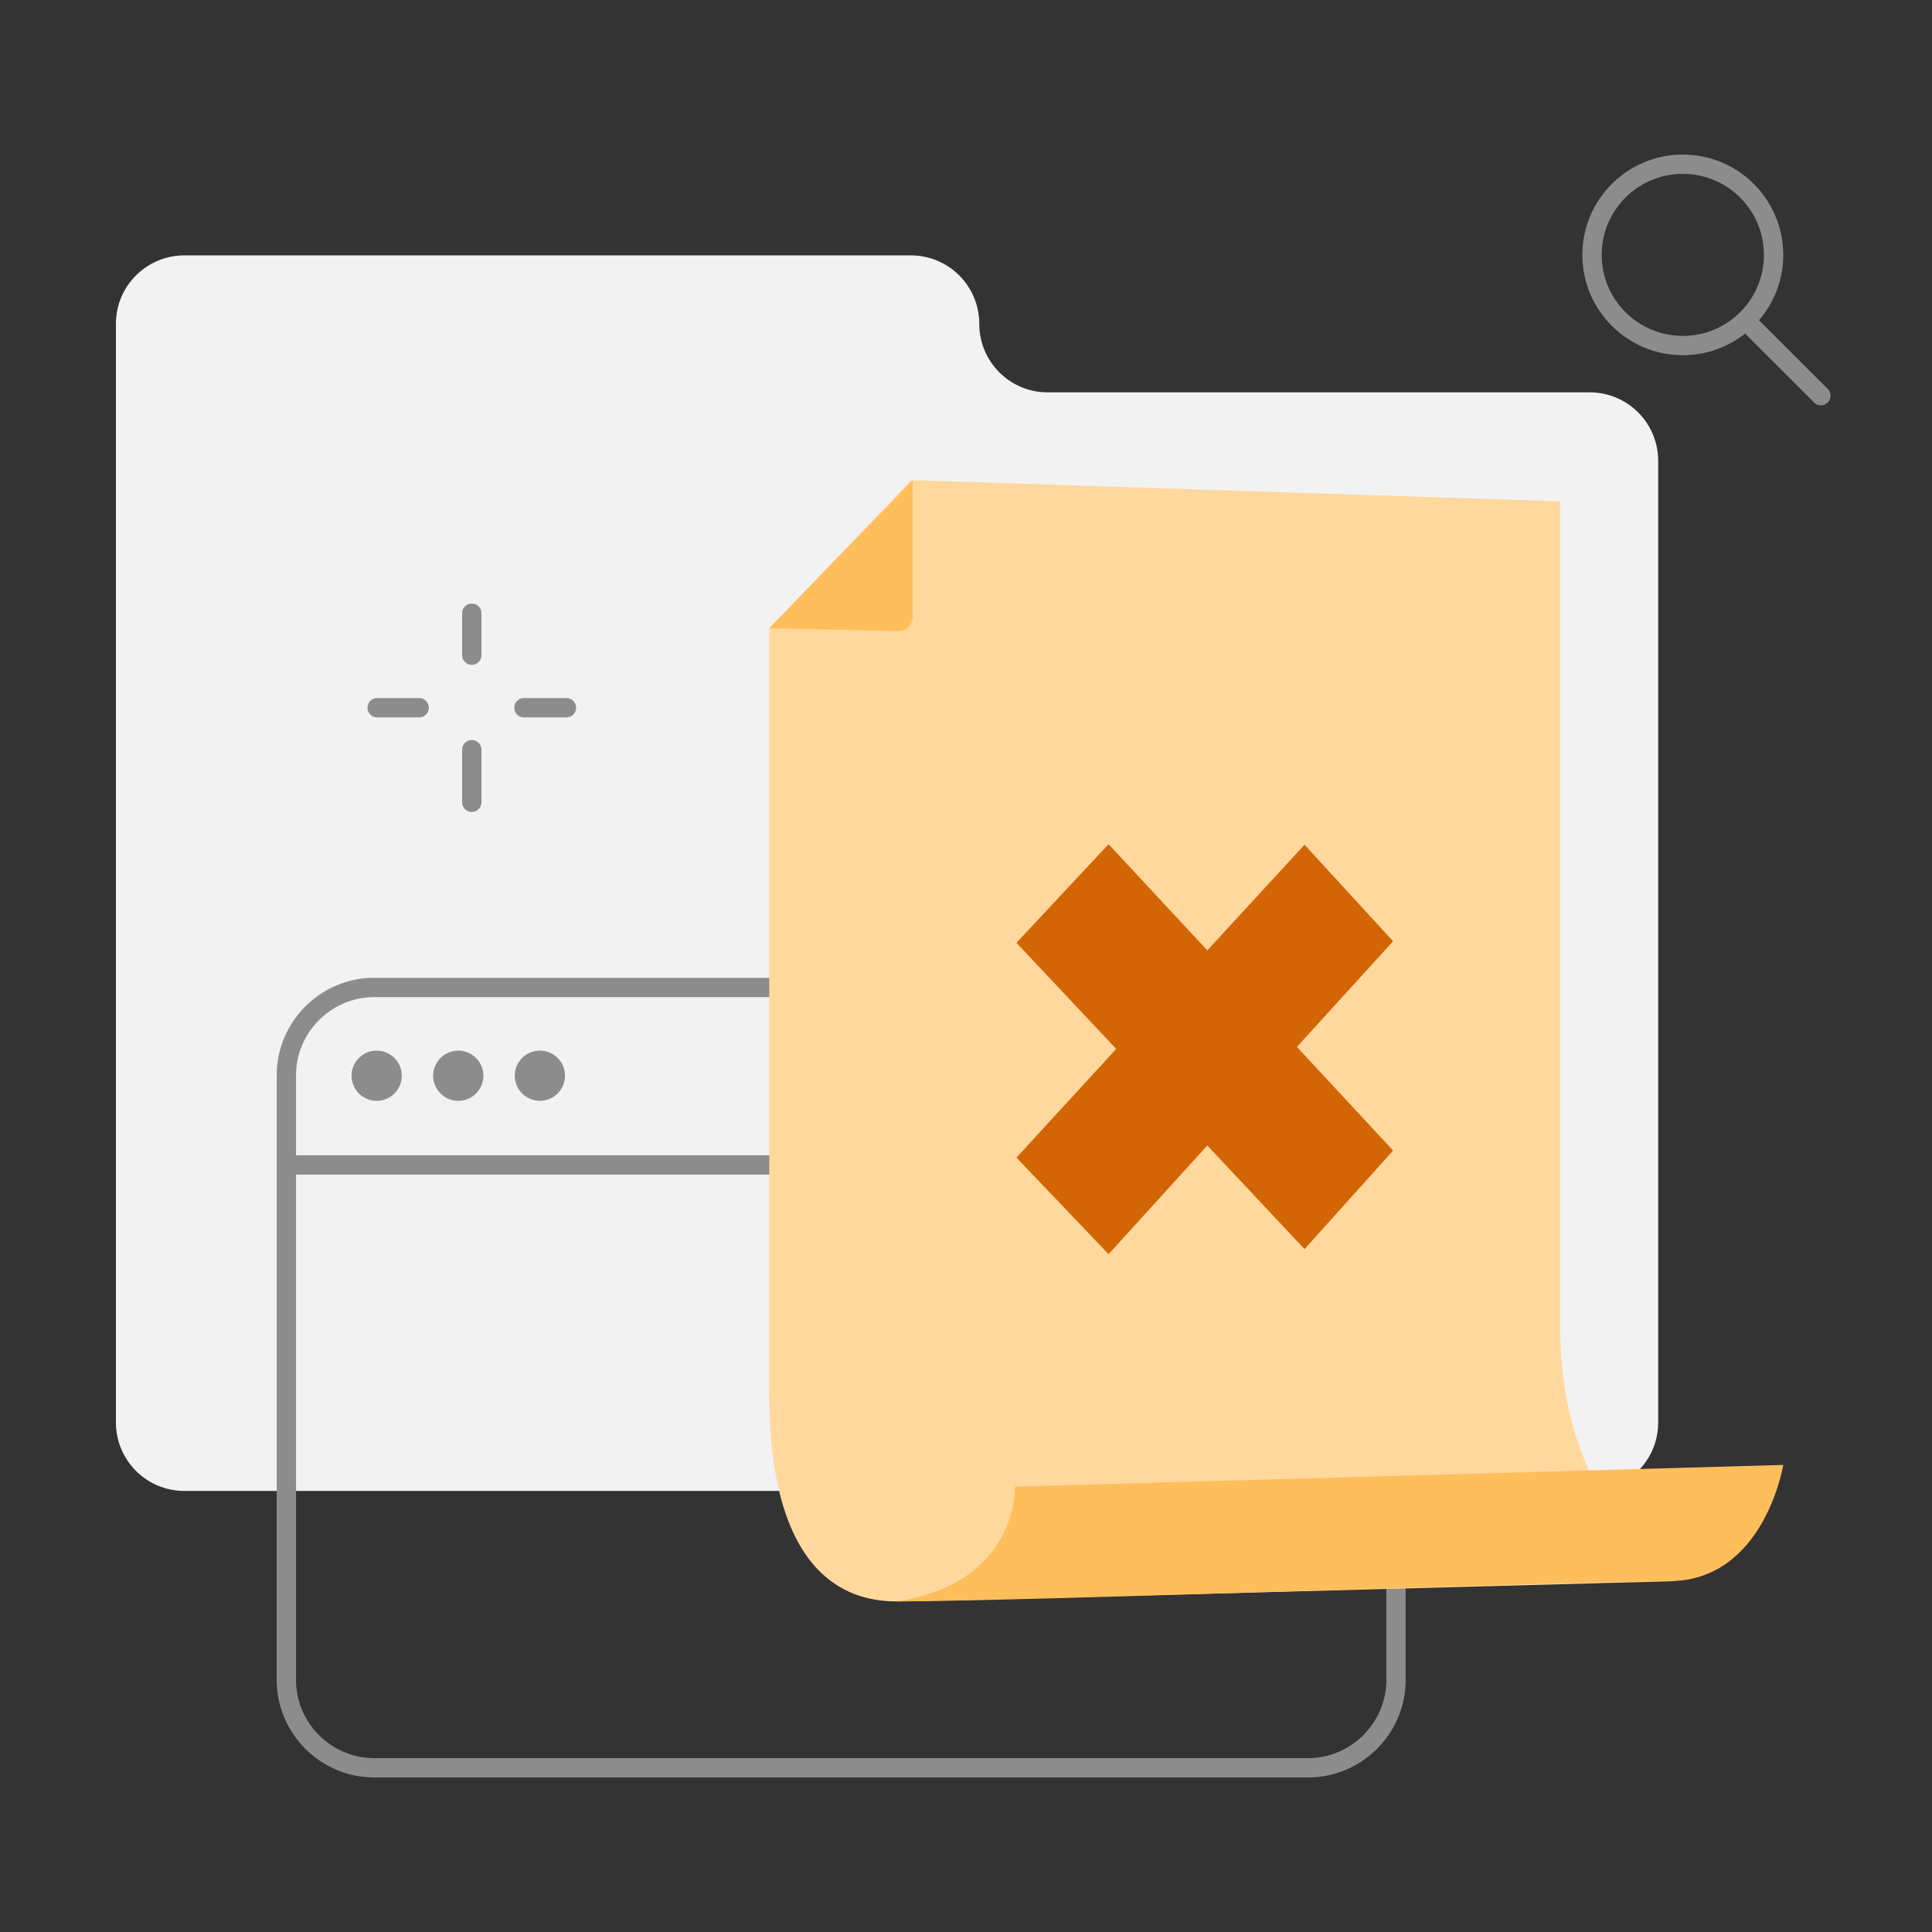 <svg xmlns="http://www.w3.org/2000/svg" width="400" height="400" fill="none" viewBox="0 0 400 400"><rect x="0" y="0" width="400" height="400" fill="#333333" stroke="none"/><path fill="#F2F2F2" d="M202.749 67.049c0-7.789-6.298-14.179-14.196-14.179H38.196C30.398 52.87 24 59.16 24 67.05v227.457c0 7.788 6.298 14.179 14.196 14.179h290.918c7.797 0 14.196-6.291 14.196-14.179v-199.1c0-7.788-6.299-14.179-14.196-14.179H216.845c-7.697 0-14.096-6.29-14.096-14.178"/><path fill="#8C8C8C" fill-rule="evenodd" d="M327.613 52.772c0-11.474 9.312-20.772 20.794-20.772s20.795 9.298 20.795 20.772-9.312 20.771-20.795 20.771c-11.482 0-20.794-9.297-20.794-20.771M348.407 36c-9.277 0-16.794 7.511-16.794 16.772s7.517 16.771 16.794 16.771 16.795-7.51 16.795-16.771c0-9.26-7.517-16.772-16.795-16.772" clip-rule="evenodd"/><path fill="#8C8C8C" fill-rule="evenodd" d="M360.489 65.436a2 2 0 0 1 2.829-.002l15.096 15.077a2 2 0 0 1-2.827 2.83l-15.096-15.077a2 2 0 0 1-.002-2.828m-262.81 59.523a2 2 0 0 1 2 2v8.687a2 2 0 0 1-4 0v-8.687a2 2 0 0 1 2-2m-21.594 21.57a2 2 0 0 1 2-2h8.697a2 2 0 0 1 0 4h-8.697a2 2 0 0 1-2-2m30.391 0a2 2 0 0 1 2-2h8.798a2 2 0 0 1 0 4h-8.798a2 2 0 0 1-2-2m-8.797 6.687a2 2 0 0 1 2 2V166.1a2 2 0 0 1-4 0v-10.884a2 2 0 0 1 2-2m-20.193 53.227c-8.895 0-16.195 7.295-16.195 16.173v125.211c0 8.879 7.3 16.173 16.195 16.173H270.83c8.895 0 16.195-7.294 16.195-16.173V222.616c0-8.878-7.3-16.173-16.195-16.173zM57.29 222.616c0-11.092 9.095-20.173 20.195-20.173H270.83c11.1 0 20.195 9.081 20.195 20.173v125.211c0 11.092-9.095 20.173-20.195 20.173H77.486c-11.1 0-20.195-9.081-20.195-20.173z" clip-rule="evenodd"/><path fill="#8C8C8C" d="M77.986 227.91a5.196 5.196 0 0 0 5.198-5.192 5.196 5.196 0 0 0-5.198-5.193 5.196 5.196 0 0 0-5.199 5.193 5.196 5.196 0 0 0 5.199 5.192m16.894 0a5.196 5.196 0 0 0 5.198-5.192 5.196 5.196 0 0 0-5.199-5.193 5.196 5.196 0 0 0-5.198 5.193 5.196 5.196 0 0 0 5.198 5.192m16.898 0a5.196 5.196 0 0 0 5.199-5.192 5.196 5.196 0 0 0-5.199-5.193 5.195 5.195 0 0 0-5.198 5.193 5.195 5.195 0 0 0 5.198 5.192"/><path fill="#8C8C8C" fill-rule="evenodd" d="M57.49 241.188a2 2 0 0 1 2-2h228.835a2 2 0 1 1 0 4H59.49a2 2 0 0 1-2-2" clip-rule="evenodd"/><path fill="#FFD89D" d="M159.263 130.055v158.462c0 39.939 18.195 43.035 26.392 43.035 8.198 0 161.055-4.194 161.055-4.194s-23.694-15.676-23.694-52.321V103.795l-134.362-4.394z"/><path fill="#FFBE5C" fill-rule="evenodd" d="m186.155 130.656-26.892-.599 29.691-30.554v28.257c0 1.598-1.299 2.896-2.799 2.896m23.992 177.135s.799 19.87-24.493 23.764c13.093 0 51.421-1.17 87.593-2.273 32.321-.987 62.921-1.921 72.261-1.921 19.795 0 23.694-24.063 23.694-24.063z" clip-rule="evenodd"/><path fill="#D36507" d="m270.09 174.893-20.127 21.872-20.443-21.977-19.073 20.407 20.654 21.977-20.654 22.5 19.073 19.988 20.443-22.5 20.127 21.454 18.335-20.407-19.916-21.454 19.916-21.872z"/></svg>